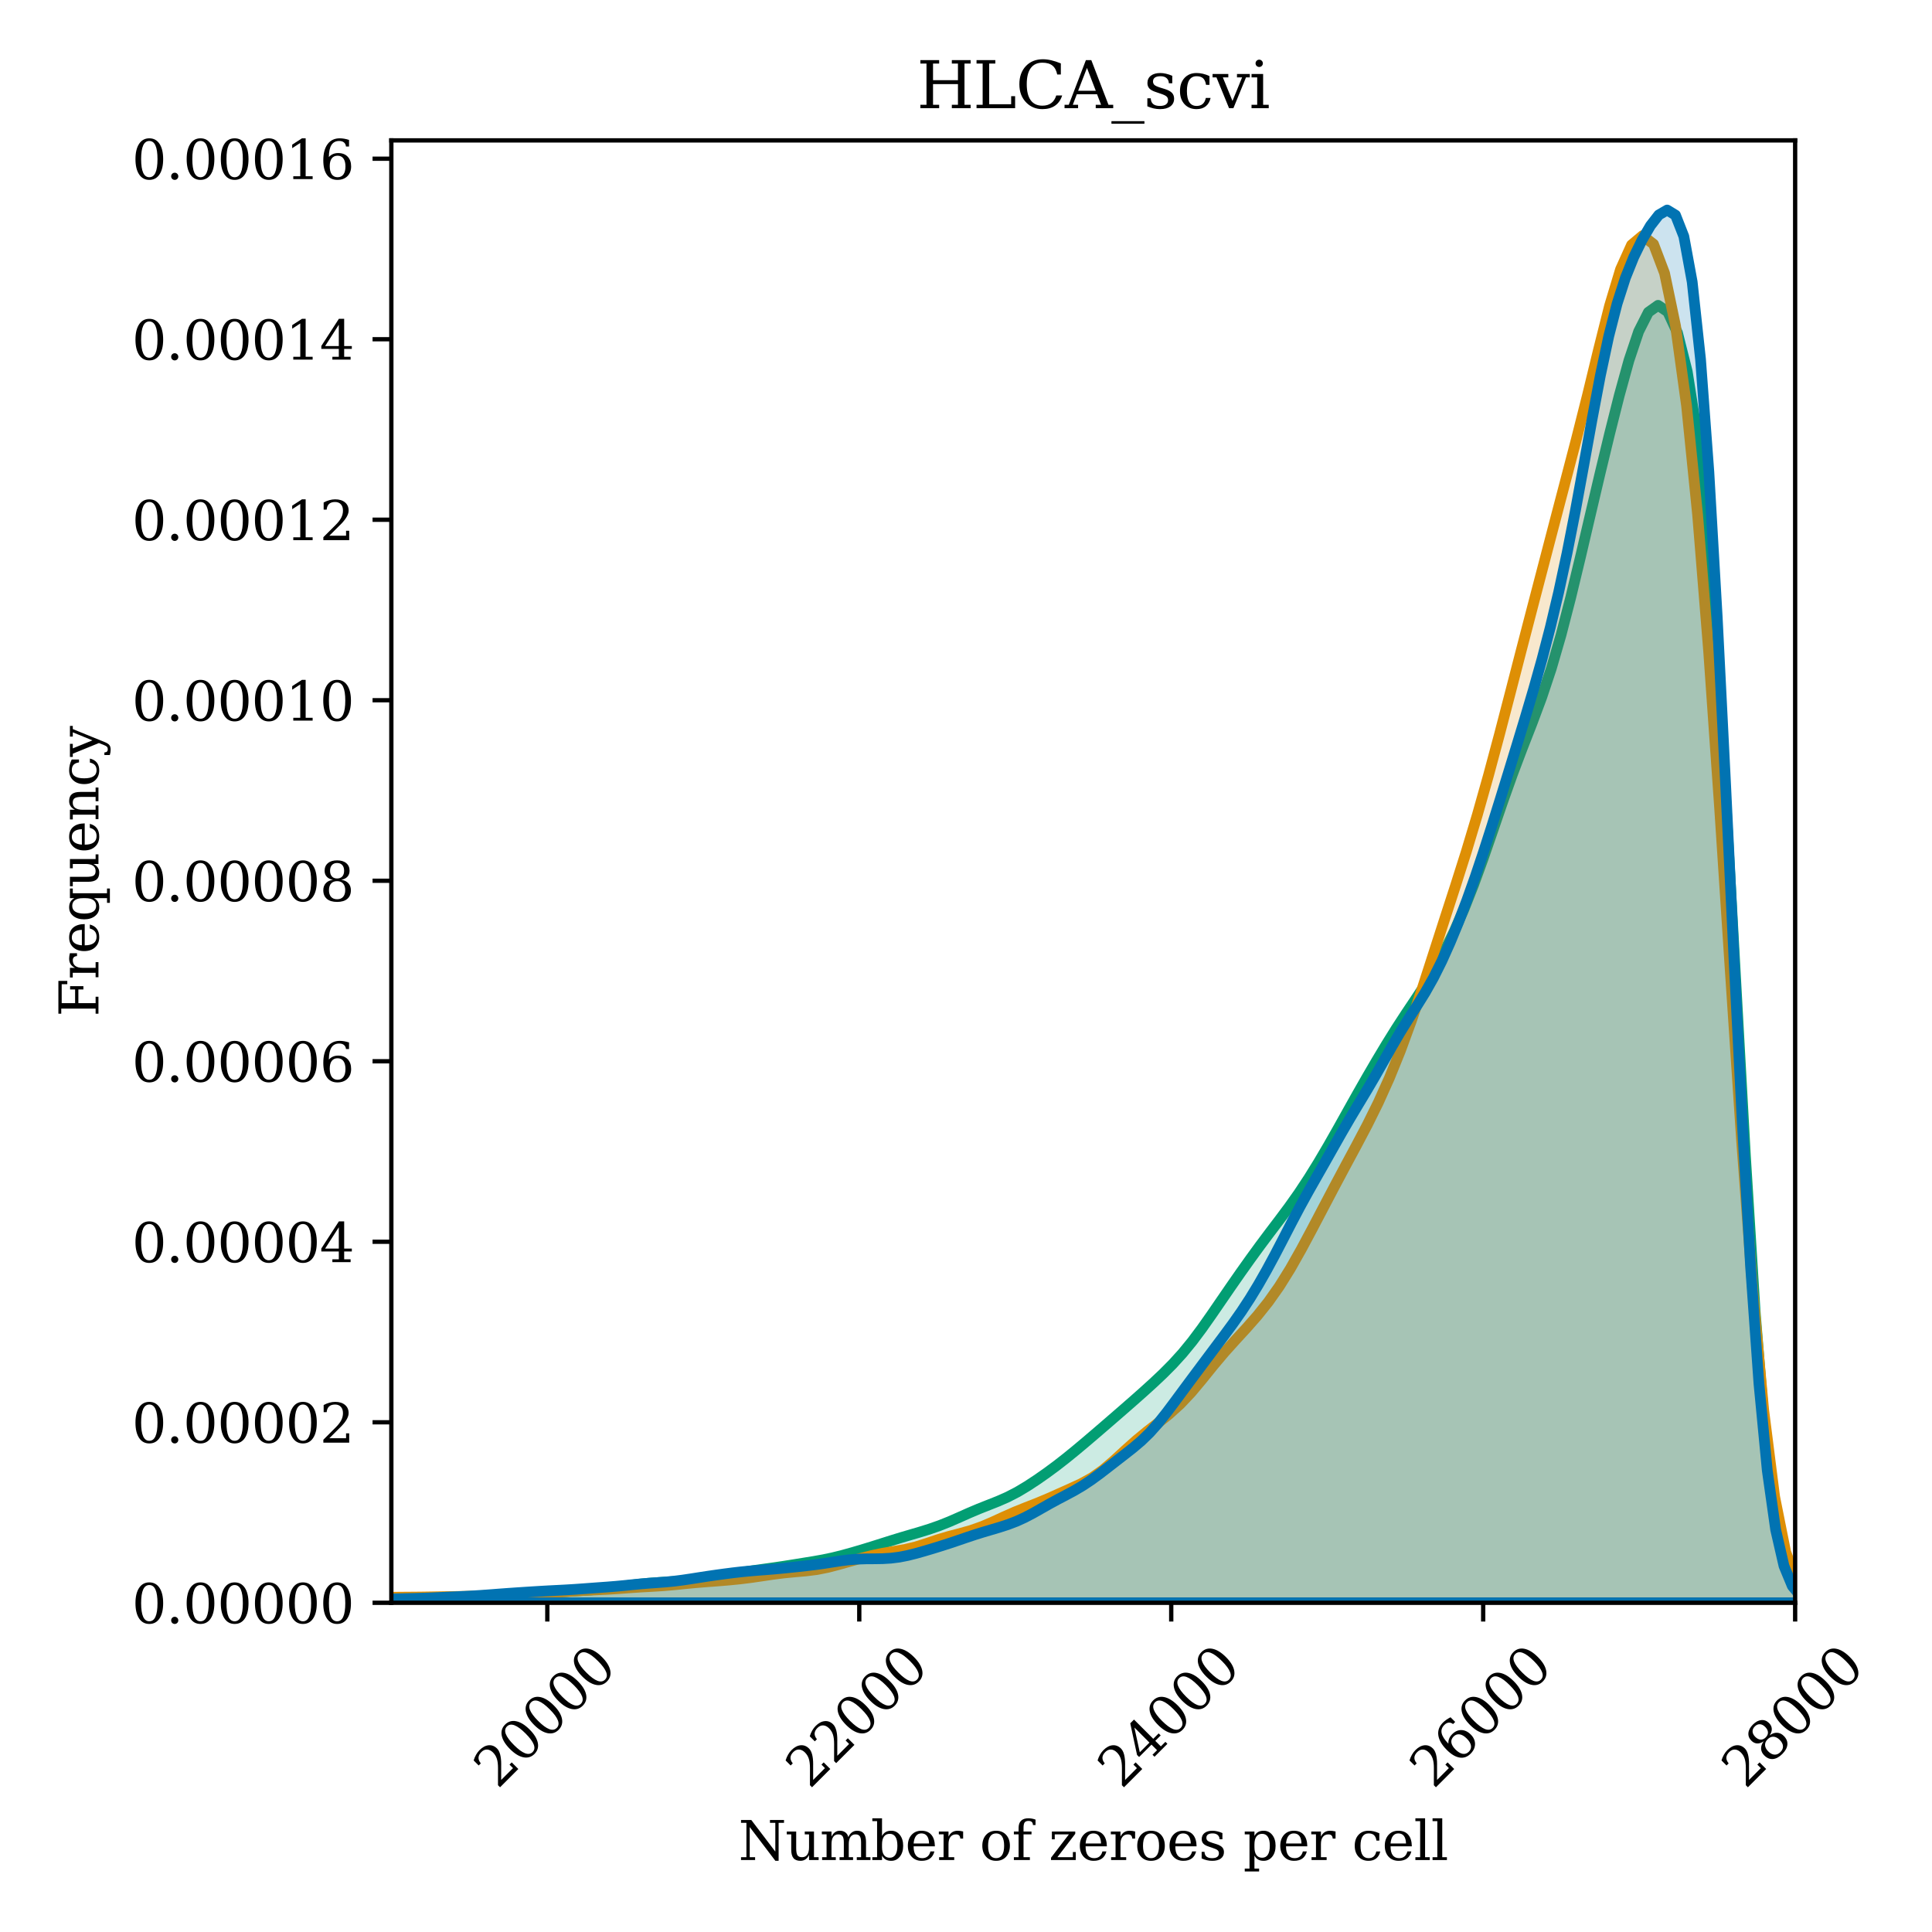<?xml version="1.0" encoding="utf-8" standalone="no"?>
<!DOCTYPE svg PUBLIC "-//W3C//DTD SVG 1.1//EN"
  "http://www.w3.org/Graphics/SVG/1.1/DTD/svg11.dtd">
<svg xmlns:xlink="http://www.w3.org/1999/xlink" width="360pt" height="360pt" viewBox="0 0 360 360" xmlns="http://www.w3.org/2000/svg" version="1.1">
 <defs>
  <style type="text/css">*{stroke-linejoin: round; stroke-linecap: butt}</style>
 </defs>
 <g id="figure_1">
  <g id="patch_1">
   <path d="M 0 360 
L 360 360 
L 360 0 
L 0 0 
z
" style="fill: #ffffff"/>
  </g>
  <g id="axes_1">
   <g id="patch_2">
    <path d="M 72.92 298.655 
L 334.499 298.655 
L 334.499 26.16 
L 72.92 26.16 
z
" style="fill: #ffffff"/>
   </g>
   <g id="PolyCollection_1">
    <defs>
     <path id="m484c53503d" d="M -16.586 -61.345 
L -16.586 -61.345 
L -14.777 -61.345 
L -12.969 -61.345 
L -11.16 -61.345 
L -9.351 -61.345 
L -7.543 -61.345 
L -5.734 -61.345 
L -3.926 -61.345 
L -2.117 -61.345 
L -0.309 -61.345 
L 1.5 -61.345 
L 3.309 -61.345 
L 5.117 -61.345 
L 6.926 -61.345 
L 8.734 -61.345 
L 10.543 -61.345 
L 12.352 -61.345 
L 14.16 -61.345 
L 15.969 -61.345 
L 17.777 -61.345 
L 19.586 -61.345 
L 21.394 -61.345 
L 23.203 -61.345 
L 25.012 -61.345 
L 26.82 -61.345 
L 28.629 -61.345 
L 30.437 -61.345 
L 32.246 -61.345 
L 34.055 -61.345 
L 35.863 -61.345 
L 37.672 -61.345 
L 39.48 -61.345 
L 41.289 -61.345 
L 43.097 -61.345 
L 44.906 -61.345 
L 46.715 -61.345 
L 48.523 -61.345 
L 50.332 -61.345 
L 52.14 -61.345 
L 53.949 -61.345 
L 55.758 -61.345 
L 57.566 -61.345 
L 59.375 -61.345 
L 61.183 -61.345 
L 62.992 -61.345 
L 64.8 -61.345 
L 66.609 -61.345 
L 68.418 -61.345 
L 70.226 -61.345 
L 72.035 -61.345 
L 73.843 -61.345 
L 75.652 -61.345 
L 77.461 -61.345 
L 79.269 -61.345 
L 81.078 -61.345 
L 82.886 -61.345 
L 84.695 -61.345 
L 86.503 -61.345 
L 88.312 -61.345 
L 90.121 -61.345 
L 91.929 -61.345 
L 93.738 -61.345 
L 95.546 -61.345 
L 97.355 -61.345 
L 99.164 -61.345 
L 100.972 -61.345 
L 102.781 -61.345 
L 104.589 -61.345 
L 106.398 -61.345 
L 108.206 -61.345 
L 110.015 -61.345 
L 111.824 -61.345 
L 113.632 -61.345 
L 115.441 -61.345 
L 117.249 -61.345 
L 119.058 -61.345 
L 120.867 -61.345 
L 122.675 -61.345 
L 124.484 -61.345 
L 126.292 -61.345 
L 128.101 -61.345 
L 129.909 -61.345 
L 131.718 -61.345 
L 133.527 -61.345 
L 135.335 -61.345 
L 137.144 -61.345 
L 138.952 -61.345 
L 140.761 -61.345 
L 142.57 -61.345 
L 144.378 -61.345 
L 146.187 -61.345 
L 147.995 -61.345 
L 149.804 -61.345 
L 151.612 -61.345 
L 153.421 -61.345 
L 155.23 -61.345 
L 157.038 -61.345 
L 158.847 -61.345 
L 160.655 -61.345 
L 162.464 -61.345 
L 164.273 -61.345 
L 166.081 -61.345 
L 167.89 -61.345 
L 169.698 -61.345 
L 171.507 -61.345 
L 173.316 -61.345 
L 175.124 -61.345 
L 176.933 -61.345 
L 178.741 -61.345 
L 180.55 -61.345 
L 182.358 -61.345 
L 184.167 -61.345 
L 185.976 -61.345 
L 187.784 -61.345 
L 189.593 -61.345 
L 191.401 -61.345 
L 193.21 -61.345 
L 195.019 -61.345 
L 196.827 -61.345 
L 198.636 -61.345 
L 200.444 -61.345 
L 202.253 -61.345 
L 204.061 -61.345 
L 205.87 -61.345 
L 207.679 -61.345 
L 209.487 -61.345 
L 211.296 -61.345 
L 213.104 -61.345 
L 214.913 -61.345 
L 216.722 -61.345 
L 218.53 -61.345 
L 220.339 -61.345 
L 222.147 -61.345 
L 223.956 -61.345 
L 225.764 -61.345 
L 227.573 -61.345 
L 229.382 -61.345 
L 231.19 -61.345 
L 232.999 -61.345 
L 234.807 -61.345 
L 236.616 -61.345 
L 238.425 -61.345 
L 240.233 -61.345 
L 242.042 -61.345 
L 243.85 -61.345 
L 245.659 -61.345 
L 247.467 -61.345 
L 249.276 -61.345 
L 251.085 -61.345 
L 252.893 -61.345 
L 254.702 -61.345 
L 256.51 -61.345 
L 258.319 -61.345 
L 260.128 -61.345 
L 261.936 -61.345 
L 263.745 -61.345 
L 265.553 -61.345 
L 267.362 -61.345 
L 269.17 -61.345 
L 270.979 -61.345 
L 272.788 -61.345 
L 274.596 -61.345 
L 276.405 -61.345 
L 278.213 -61.345 
L 280.022 -61.345 
L 281.831 -61.345 
L 283.639 -61.345 
L 285.448 -61.345 
L 287.256 -61.345 
L 289.065 -61.345 
L 290.873 -61.345 
L 292.682 -61.345 
L 294.491 -61.345 
L 296.299 -61.345 
L 298.108 -61.345 
L 299.916 -61.345 
L 301.725 -61.345 
L 303.534 -61.345 
L 305.342 -61.345 
L 307.151 -61.345 
L 308.959 -61.345 
L 310.768 -61.345 
L 312.576 -61.345 
L 314.385 -61.345 
L 316.194 -61.345 
L 318.002 -61.345 
L 319.811 -61.345 
L 321.619 -61.345 
L 323.428 -61.345 
L 325.237 -61.345 
L 327.045 -61.345 
L 328.854 -61.345 
L 330.662 -61.345 
L 332.471 -61.345 
L 334.279 -61.345 
L 336.088 -61.345 
L 337.897 -61.345 
L 339.705 -61.345 
L 341.514 -61.345 
L 343.322 -61.345 
L 343.322 -61.35 
L 343.322 -61.35 
L 341.514 -61.369 
L 339.705 -61.447 
L 337.897 -61.715 
L 336.088 -62.515 
L 334.279 -64.573 
L 332.471 -69.168 
L 330.662 -78.102 
L 328.854 -93.24 
L 327.045 -115.618 
L 325.237 -144.527 
L 323.428 -177.276 
L 321.619 -210.001 
L 319.811 -239.091 
L 318.002 -262.358 
L 316.194 -279.337 
L 314.385 -290.802 
L 312.576 -297.976 
L 310.768 -301.893 
L 308.959 -303.107 
L 307.151 -301.82 
L 305.342 -298.243 
L 303.534 -292.851 
L 301.725 -286.296 
L 299.916 -279.123 
L 298.108 -271.622 
L 296.299 -263.928 
L 294.491 -256.196 
L 292.682 -248.679 
L 290.873 -241.681 
L 289.065 -235.445 
L 287.256 -230.016 
L 285.448 -225.177 
L 283.639 -220.539 
L 281.831 -215.747 
L 280.022 -210.66 
L 278.213 -205.383 
L 276.405 -200.147 
L 274.596 -195.17 
L 272.788 -190.588 
L 270.979 -186.455 
L 269.17 -182.766 
L 267.362 -179.481 
L 265.553 -176.52 
L 263.745 -173.764 
L 261.936 -171.061 
L 260.128 -168.282 
L 258.319 -165.375 
L 256.51 -162.357 
L 254.702 -159.257 
L 252.893 -156.083 
L 251.085 -152.853 
L 249.276 -149.614 
L 247.467 -146.433 
L 245.659 -143.362 
L 243.85 -140.442 
L 242.042 -137.704 
L 240.233 -135.148 
L 238.425 -132.723 
L 236.616 -130.34 
L 234.807 -127.923 
L 232.999 -125.44 
L 231.19 -122.896 
L 229.382 -120.301 
L 227.573 -117.669 
L 225.764 -115.034 
L 223.956 -112.465 
L 222.147 -110.047 
L 220.339 -107.839 
L 218.53 -105.847 
L 216.722 -104.028 
L 214.913 -102.322 
L 213.104 -100.681 
L 211.296 -99.076 
L 209.487 -97.493 
L 207.679 -95.922 
L 205.87 -94.358 
L 204.061 -92.803 
L 202.253 -91.261 
L 200.444 -89.746 
L 198.636 -88.274 
L 196.827 -86.866 
L 195.019 -85.531 
L 193.21 -84.267 
L 191.401 -83.08 
L 189.593 -82 
L 187.784 -81.064 
L 185.976 -80.267 
L 184.167 -79.552 
L 182.358 -78.835 
L 180.55 -78.069 
L 178.741 -77.263 
L 176.933 -76.473 
L 175.124 -75.751 
L 173.316 -75.116 
L 171.507 -74.551 
L 169.698 -74.02 
L 167.89 -73.488 
L 166.081 -72.932 
L 164.273 -72.359 
L 162.464 -71.786 
L 160.655 -71.232 
L 158.847 -70.701 
L 157.038 -70.201 
L 155.23 -69.75 
L 153.421 -69.366 
L 151.612 -69.043 
L 149.804 -68.75 
L 147.995 -68.459 
L 146.187 -68.171 
L 144.378 -67.901 
L 142.57 -67.649 
L 140.761 -67.394 
L 138.952 -67.117 
L 137.144 -66.814 
L 135.335 -66.501 
L 133.527 -66.198 
L 131.718 -65.924 
L 129.909 -65.692 
L 128.101 -65.503 
L 126.292 -65.353 
L 124.484 -65.23 
L 122.675 -65.117 
L 120.867 -64.986 
L 119.058 -64.809 
L 117.249 -64.58 
L 115.441 -64.324 
L 113.632 -64.082 
L 111.824 -63.885 
L 110.015 -63.737 
L 108.206 -63.619 
L 106.398 -63.509 
L 104.589 -63.388 
L 102.781 -63.248 
L 100.972 -63.094 
L 99.164 -62.942 
L 97.355 -62.807 
L 95.546 -62.693 
L 93.738 -62.592 
L 91.929 -62.496 
L 90.121 -62.41 
L 88.312 -62.348 
L 86.503 -62.313 
L 84.695 -62.296 
L 82.886 -62.281 
L 81.078 -62.255 
L 79.269 -62.213 
L 77.461 -62.157 
L 75.652 -62.087 
L 73.843 -62.009 
L 72.035 -61.932 
L 70.226 -61.864 
L 68.418 -61.811 
L 66.609 -61.773 
L 64.8 -61.742 
L 62.992 -61.707 
L 61.183 -61.665 
L 59.375 -61.616 
L 57.566 -61.569 
L 55.758 -61.528 
L 53.949 -61.497 
L 52.14 -61.474 
L 50.332 -61.457 
L 48.523 -61.443 
L 46.715 -61.436 
L 44.906 -61.433 
L 43.097 -61.432 
L 41.289 -61.43 
L 39.48 -61.423 
L 37.672 -61.413 
L 35.863 -61.402 
L 34.055 -61.394 
L 32.246 -61.387 
L 30.437 -61.38 
L 28.629 -61.372 
L 26.82 -61.363 
L 25.012 -61.356 
L 23.203 -61.352 
L 21.394 -61.35 
L 19.586 -61.352 
L 17.777 -61.356 
L 15.969 -61.36 
L 14.16 -61.364 
L 12.352 -61.367 
L 10.543 -61.367 
L 8.734 -61.365 
L 6.926 -61.361 
L 5.117 -61.357 
L 3.309 -61.353 
L 1.5 -61.353 
L -0.309 -61.354 
L -2.117 -61.357 
L -3.926 -61.359 
L -5.734 -61.358 
L -7.543 -61.356 
L -9.351 -61.352 
L -11.16 -61.349 
L -12.969 -61.347 
L -14.777 -61.346 
L -16.586 -61.345 
z
" style="stroke: #029e73; stroke-width: 2"/>
    </defs>
    <g clip-path="url(#pc9e54d9338)">
     <use xlink:href="#m484c53503d" x="0" y="360" style="fill: #029e73; fill-opacity: 0.2; stroke: #029e73; stroke-width: 2"/>
    </g>
   </g>
   <g id="PolyCollection_2">
    <path d="M -63.146 298.655 
L -63.146 298.655 
L -61.095 298.655 
L -59.043 298.655 
L -56.992 298.655 
L -54.941 298.655 
L -52.89 298.655 
L -50.839 298.655 
L -48.788 298.655 
L -46.736 298.655 
L -44.685 298.655 
L -42.634 298.655 
L -40.583 298.655 
L -38.532 298.655 
L -36.481 298.655 
L -34.429 298.655 
L -32.378 298.655 
L -30.327 298.655 
L -28.276 298.655 
L -26.225 298.655 
L -24.174 298.655 
L -22.122 298.655 
L -20.071 298.655 
L -18.02 298.655 
L -15.969 298.655 
L -13.918 298.655 
L -11.867 298.655 
L -9.815 298.655 
L -7.764 298.655 
L -5.713 298.655 
L -3.662 298.655 
L -1.611 298.655 
L 0.44 298.655 
L 2.492 298.655 
L 4.543 298.655 
L 6.594 298.655 
L 8.645 298.655 
L 10.696 298.655 
L 12.747 298.655 
L 14.798 298.655 
L 16.85 298.655 
L 18.901 298.655 
L 20.952 298.655 
L 23.003 298.655 
L 25.054 298.655 
L 27.105 298.655 
L 29.157 298.655 
L 31.208 298.655 
L 33.259 298.655 
L 35.31 298.655 
L 37.361 298.655 
L 39.412 298.655 
L 41.464 298.655 
L 43.515 298.655 
L 45.566 298.655 
L 47.617 298.655 
L 49.668 298.655 
L 51.719 298.655 
L 53.771 298.655 
L 55.822 298.655 
L 57.873 298.655 
L 59.924 298.655 
L 61.975 298.655 
L 64.026 298.655 
L 66.078 298.655 
L 68.129 298.655 
L 70.18 298.655 
L 72.231 298.655 
L 74.282 298.655 
L 76.333 298.655 
L 78.385 298.655 
L 80.436 298.655 
L 82.487 298.655 
L 84.538 298.655 
L 86.589 298.655 
L 88.64 298.655 
L 90.692 298.655 
L 92.743 298.655 
L 94.794 298.655 
L 96.845 298.655 
L 98.896 298.655 
L 100.947 298.655 
L 102.999 298.655 
L 105.05 298.655 
L 107.101 298.655 
L 109.152 298.655 
L 111.203 298.655 
L 113.254 298.655 
L 115.306 298.655 
L 117.357 298.655 
L 119.408 298.655 
L 121.459 298.655 
L 123.51 298.655 
L 125.561 298.655 
L 127.613 298.655 
L 129.664 298.655 
L 131.715 298.655 
L 133.766 298.655 
L 135.817 298.655 
L 137.868 298.655 
L 139.92 298.655 
L 141.971 298.655 
L 144.022 298.655 
L 146.073 298.655 
L 148.124 298.655 
L 150.175 298.655 
L 152.227 298.655 
L 154.278 298.655 
L 156.329 298.655 
L 158.38 298.655 
L 160.431 298.655 
L 162.482 298.655 
L 164.534 298.655 
L 166.585 298.655 
L 168.636 298.655 
L 170.687 298.655 
L 172.738 298.655 
L 174.789 298.655 
L 176.841 298.655 
L 178.892 298.655 
L 180.943 298.655 
L 182.994 298.655 
L 185.045 298.655 
L 187.096 298.655 
L 189.148 298.655 
L 191.199 298.655 
L 193.25 298.655 
L 195.301 298.655 
L 197.352 298.655 
L 199.403 298.655 
L 201.455 298.655 
L 203.506 298.655 
L 205.557 298.655 
L 207.608 298.655 
L 209.659 298.655 
L 211.71 298.655 
L 213.761 298.655 
L 215.813 298.655 
L 217.864 298.655 
L 219.915 298.655 
L 221.966 298.655 
L 224.017 298.655 
L 226.068 298.655 
L 228.12 298.655 
L 230.171 298.655 
L 232.222 298.655 
L 234.273 298.655 
L 236.324 298.655 
L 238.375 298.655 
L 240.427 298.655 
L 242.478 298.655 
L 244.529 298.655 
L 246.58 298.655 
L 248.631 298.655 
L 250.682 298.655 
L 252.734 298.655 
L 254.785 298.655 
L 256.836 298.655 
L 258.887 298.655 
L 260.938 298.655 
L 262.989 298.655 
L 265.041 298.655 
L 267.092 298.655 
L 269.143 298.655 
L 271.194 298.655 
L 273.245 298.655 
L 275.296 298.655 
L 277.348 298.655 
L 279.399 298.655 
L 281.45 298.655 
L 283.501 298.655 
L 285.552 298.655 
L 287.603 298.655 
L 289.655 298.655 
L 291.706 298.655 
L 293.757 298.655 
L 295.808 298.655 
L 297.859 298.655 
L 299.91 298.655 
L 301.962 298.655 
L 304.013 298.655 
L 306.064 298.655 
L 308.115 298.655 
L 310.166 298.655 
L 312.217 298.655 
L 314.269 298.655 
L 316.32 298.655 
L 318.371 298.655 
L 320.422 298.655 
L 322.473 298.655 
L 324.524 298.655 
L 326.576 298.655 
L 328.627 298.655 
L 330.678 298.655 
L 332.729 298.655 
L 334.78 298.655 
L 336.831 298.655 
L 338.883 298.655 
L 340.934 298.655 
L 342.985 298.655 
L 345.036 298.655 
L 345.036 298.652 
L 345.036 298.652 
L 342.985 298.635 
L 340.934 298.556 
L 338.883 298.25 
L 336.831 297.275 
L 334.78 294.72 
L 332.729 289.149 
L 330.678 278.89 
L 328.627 262.67 
L 326.576 240.225 
L 324.524 212.568 
L 322.473 181.786 
L 320.422 150.496 
L 318.371 121.214 
L 316.32 95.878 
L 314.269 75.623 
L 312.217 60.745 
L 310.166 50.903 
L 308.115 45.493 
L 306.064 43.918 
L 304.013 45.641 
L 301.962 50.192 
L 299.91 57.009 
L 297.859 65.181 
L 295.808 73.635 
L 293.757 81.761 
L 291.706 89.613 
L 289.655 97.438 
L 287.603 105.296 
L 285.552 113.151 
L 283.501 121.04 
L 281.45 128.986 
L 279.399 136.872 
L 277.348 144.516 
L 275.296 151.787 
L 273.245 158.623 
L 271.194 165.089 
L 269.143 171.409 
L 267.092 177.779 
L 265.041 184.133 
L 262.989 190.211 
L 260.938 195.807 
L 258.887 200.868 
L 256.836 205.429 
L 254.785 209.576 
L 252.734 213.466 
L 250.682 217.284 
L 248.631 221.137 
L 246.58 225.037 
L 244.529 228.944 
L 242.478 232.78 
L 240.427 236.41 
L 238.375 239.702 
L 236.324 242.606 
L 234.273 245.173 
L 232.222 247.505 
L 230.171 249.735 
L 228.12 252.015 
L 226.068 254.452 
L 224.017 256.996 
L 221.966 259.45 
L 219.915 261.624 
L 217.864 263.481 
L 215.813 265.124 
L 213.761 266.721 
L 211.71 268.412 
L 209.659 270.244 
L 207.608 272.131 
L 205.557 273.886 
L 203.506 275.339 
L 201.455 276.467 
L 199.403 277.409 
L 197.352 278.323 
L 195.301 279.237 
L 193.25 280.093 
L 191.199 280.892 
L 189.148 281.717 
L 187.096 282.621 
L 185.045 283.562 
L 182.994 284.439 
L 180.943 285.165 
L 178.892 285.741 
L 176.841 286.274 
L 174.789 286.884 
L 172.738 287.576 
L 170.687 288.225 
L 168.636 288.717 
L 166.585 289.072 
L 164.534 289.415 
L 162.482 289.845 
L 160.431 290.364 
L 158.38 290.934 
L 156.329 291.516 
L 154.278 292.052 
L 152.227 292.461 
L 150.175 292.72 
L 148.124 292.898 
L 146.073 293.095 
L 144.022 293.357 
L 141.971 293.662 
L 139.92 293.959 
L 137.868 294.212 
L 135.817 294.417 
L 133.766 294.586 
L 131.715 294.739 
L 129.664 294.905 
L 127.613 295.1 
L 125.561 295.308 
L 123.51 295.483 
L 121.459 295.611 
L 119.408 295.723 
L 117.357 295.859 
L 115.306 296.013 
L 113.254 296.143 
L 111.203 296.239 
L 109.152 296.334 
L 107.101 296.46 
L 105.05 296.609 
L 102.999 296.74 
L 100.947 296.831 
L 98.896 296.897 
L 96.845 296.973 
L 94.794 297.072 
L 92.743 297.186 
L 90.692 297.298 
L 88.64 297.391 
L 86.589 297.453 
L 84.538 297.489 
L 82.487 297.518 
L 80.436 297.551 
L 78.385 297.582 
L 76.333 297.599 
L 74.282 297.613 
L 72.231 297.647 
L 70.18 297.71 
L 68.129 297.793 
L 66.078 297.877 
L 64.026 297.95 
L 61.975 298.009 
L 59.924 298.058 
L 57.873 298.098 
L 55.822 298.13 
L 53.771 298.157 
L 51.719 298.181 
L 49.668 298.208 
L 47.617 298.238 
L 45.566 298.267 
L 43.515 298.29 
L 41.464 298.301 
L 39.412 298.303 
L 37.361 298.3 
L 35.31 298.3 
L 33.259 298.311 
L 31.208 298.336 
L 29.157 298.364 
L 27.105 298.382 
L 25.054 298.386 
L 23.003 298.383 
L 20.952 298.39 
L 18.901 298.414 
L 16.85 298.447 
L 14.798 298.472 
L 12.747 298.477 
L 10.696 298.47 
L 8.645 298.468 
L 6.594 298.485 
L 4.543 298.519 
L 2.492 298.555 
L 0.44 298.58 
L -1.611 298.586 
L -3.662 298.578 
L -5.713 298.569 
L -7.764 298.569 
L -9.815 298.579 
L -11.867 298.592 
L -13.918 298.6 
L -15.969 298.601 
L -18.02 298.601 
L -20.071 298.606 
L -22.122 298.618 
L -24.174 298.631 
L -26.225 298.64 
L -28.276 298.642 
L -30.327 298.638 
L -32.378 298.633 
L -34.429 298.63 
L -36.481 298.632 
L -38.532 298.637 
L -40.583 298.644 
L -42.634 298.649 
L -44.685 298.65 
L -46.736 298.647 
L -48.788 298.643 
L -50.839 298.641 
L -52.89 298.642 
L -54.941 298.645 
L -56.992 298.65 
L -59.043 298.653 
L -61.095 298.654 
L -63.146 298.655 
z
" clip-path="url(#pc9e54d9338)" style="fill: #de8f05; fill-opacity: 0.2; stroke: #de8f05; stroke-width: 2"/>
   </g>
   <g id="PolyCollection_3">
    <defs>
     <path id="mdb11f4c4d8" d="M 30.75 -61.345 
L 30.75 -61.345 
L 32.305 -61.345 
L 33.86 -61.345 
L 35.415 -61.345 
L 36.97 -61.345 
L 38.525 -61.345 
L 40.08 -61.345 
L 41.635 -61.345 
L 43.19 -61.345 
L 44.745 -61.345 
L 46.3 -61.345 
L 47.855 -61.345 
L 49.41 -61.345 
L 50.965 -61.345 
L 52.52 -61.345 
L 54.075 -61.345 
L 55.63 -61.345 
L 57.185 -61.345 
L 58.74 -61.345 
L 60.295 -61.345 
L 61.85 -61.345 
L 63.405 -61.345 
L 64.96 -61.345 
L 66.515 -61.345 
L 68.07 -61.345 
L 69.624 -61.345 
L 71.179 -61.345 
L 72.734 -61.345 
L 74.289 -61.345 
L 75.844 -61.345 
L 77.399 -61.345 
L 78.954 -61.345 
L 80.509 -61.345 
L 82.064 -61.345 
L 83.619 -61.345 
L 85.174 -61.345 
L 86.729 -61.345 
L 88.284 -61.345 
L 89.839 -61.345 
L 91.394 -61.345 
L 92.949 -61.345 
L 94.504 -61.345 
L 96.059 -61.345 
L 97.614 -61.345 
L 99.169 -61.345 
L 100.724 -61.345 
L 102.279 -61.345 
L 103.834 -61.345 
L 105.389 -61.345 
L 106.944 -61.345 
L 108.499 -61.345 
L 110.054 -61.345 
L 111.609 -61.345 
L 113.164 -61.345 
L 114.719 -61.345 
L 116.274 -61.345 
L 117.829 -61.345 
L 119.384 -61.345 
L 120.939 -61.345 
L 122.494 -61.345 
L 124.049 -61.345 
L 125.604 -61.345 
L 127.159 -61.345 
L 128.714 -61.345 
L 130.269 -61.345 
L 131.824 -61.345 
L 133.379 -61.345 
L 134.934 -61.345 
L 136.489 -61.345 
L 138.044 -61.345 
L 139.599 -61.345 
L 141.154 -61.345 
L 142.709 -61.345 
L 144.264 -61.345 
L 145.819 -61.345 
L 147.374 -61.345 
L 148.929 -61.345 
L 150.484 -61.345 
L 152.039 -61.345 
L 153.594 -61.345 
L 155.149 -61.345 
L 156.704 -61.345 
L 158.259 -61.345 
L 159.814 -61.345 
L 161.369 -61.345 
L 162.924 -61.345 
L 164.479 -61.345 
L 166.034 -61.345 
L 167.589 -61.345 
L 169.144 -61.345 
L 170.699 -61.345 
L 172.254 -61.345 
L 173.809 -61.345 
L 175.364 -61.345 
L 176.919 -61.345 
L 178.474 -61.345 
L 180.029 -61.345 
L 181.584 -61.345 
L 183.139 -61.345 
L 184.694 -61.345 
L 186.249 -61.345 
L 187.804 -61.345 
L 189.359 -61.345 
L 190.914 -61.345 
L 192.469 -61.345 
L 194.024 -61.345 
L 195.579 -61.345 
L 197.134 -61.345 
L 198.689 -61.345 
L 200.244 -61.345 
L 201.799 -61.345 
L 203.354 -61.345 
L 204.909 -61.345 
L 206.464 -61.345 
L 208.019 -61.345 
L 209.574 -61.345 
L 211.129 -61.345 
L 212.684 -61.345 
L 214.239 -61.345 
L 215.794 -61.345 
L 217.349 -61.345 
L 218.904 -61.345 
L 220.459 -61.345 
L 222.014 -61.345 
L 223.569 -61.345 
L 225.124 -61.345 
L 226.679 -61.345 
L 228.234 -61.345 
L 229.789 -61.345 
L 231.344 -61.345 
L 232.899 -61.345 
L 234.454 -61.345 
L 236.009 -61.345 
L 237.564 -61.345 
L 239.119 -61.345 
L 240.674 -61.345 
L 242.229 -61.345 
L 243.784 -61.345 
L 245.339 -61.345 
L 246.894 -61.345 
L 248.449 -61.345 
L 250.004 -61.345 
L 251.559 -61.345 
L 253.114 -61.345 
L 254.669 -61.345 
L 256.224 -61.345 
L 257.779 -61.345 
L 259.334 -61.345 
L 260.889 -61.345 
L 262.444 -61.345 
L 263.999 -61.345 
L 265.554 -61.345 
L 267.109 -61.345 
L 268.664 -61.345 
L 270.219 -61.345 
L 271.774 -61.345 
L 273.329 -61.345 
L 274.884 -61.345 
L 276.439 -61.345 
L 277.994 -61.345 
L 279.549 -61.345 
L 281.104 -61.345 
L 282.659 -61.345 
L 284.214 -61.345 
L 285.769 -61.345 
L 287.324 -61.345 
L 288.879 -61.345 
L 290.434 -61.345 
L 291.989 -61.345 
L 293.544 -61.345 
L 295.099 -61.345 
L 296.654 -61.345 
L 298.209 -61.345 
L 299.764 -61.345 
L 301.319 -61.345 
L 302.874 -61.345 
L 304.429 -61.345 
L 305.984 -61.345 
L 307.539 -61.345 
L 309.094 -61.345 
L 310.649 -61.345 
L 312.204 -61.345 
L 313.759 -61.345 
L 315.314 -61.345 
L 316.869 -61.345 
L 318.424 -61.345 
L 319.979 -61.345 
L 321.534 -61.345 
L 323.089 -61.345 
L 324.644 -61.345 
L 326.199 -61.345 
L 327.754 -61.345 
L 329.309 -61.345 
L 330.864 -61.345 
L 332.419 -61.345 
L 333.974 -61.345 
L 335.529 -61.345 
L 337.084 -61.345 
L 338.639 -61.345 
L 340.194 -61.345 
L 340.194 -61.385 
L 340.194 -61.385 
L 338.639 -61.489 
L 337.084 -61.8 
L 335.529 -62.61 
L 333.974 -64.461 
L 332.419 -68.21 
L 330.864 -74.981 
L 329.309 -85.979 
L 327.754 -102.178 
L 326.199 -123.975 
L 324.644 -150.933 
L 323.089 -181.679 
L 321.534 -213.975 
L 319.979 -245.019 
L 318.424 -272.042 
L 316.869 -293.07 
L 315.314 -307.477 
L 313.759 -315.951 
L 312.204 -319.916 
L 310.649 -320.864 
L 309.094 -319.954 
L 307.539 -317.954 
L 305.984 -315.294 
L 304.429 -312.104 
L 302.874 -308.241 
L 301.319 -303.403 
L 299.764 -297.34 
L 298.209 -290.05 
L 296.654 -281.843 
L 295.099 -273.249 
L 293.544 -264.805 
L 291.989 -256.888 
L 290.434 -249.658 
L 288.879 -243.107 
L 287.324 -237.136 
L 285.769 -231.599 
L 284.214 -226.333 
L 282.659 -221.202 
L 281.104 -216.126 
L 279.549 -211.088 
L 277.994 -206.117 
L 276.439 -201.273 
L 274.884 -196.632 
L 273.329 -192.257 
L 271.774 -188.174 
L 270.219 -184.391 
L 268.664 -180.925 
L 267.109 -177.812 
L 265.554 -175.054 
L 263.999 -172.556 
L 262.444 -170.136 
L 260.889 -167.624 
L 259.334 -164.957 
L 257.779 -162.197 
L 256.224 -159.458 
L 254.669 -156.806 
L 253.114 -154.22 
L 251.559 -151.619 
L 250.004 -148.941 
L 248.449 -146.195 
L 246.894 -143.439 
L 245.339 -140.707 
L 243.784 -137.964 
L 242.229 -135.136 
L 240.674 -132.192 
L 239.119 -129.178 
L 237.564 -126.19 
L 236.009 -123.311 
L 234.454 -120.583 
L 232.899 -118.031 
L 231.344 -115.658 
L 229.789 -113.442 
L 228.234 -111.327 
L 226.679 -109.251 
L 225.124 -107.177 
L 223.569 -105.097 
L 222.014 -103.014 
L 220.459 -100.919 
L 218.904 -98.814 
L 217.349 -96.742 
L 215.794 -94.79 
L 214.239 -93.044 
L 212.684 -91.535 
L 211.129 -90.215 
L 209.574 -88.992 
L 208.019 -87.789 
L 206.464 -86.578 
L 204.909 -85.38 
L 203.354 -84.243 
L 201.799 -83.207 
L 200.244 -82.285 
L 198.689 -81.447 
L 197.134 -80.632 
L 195.579 -79.788 
L 194.024 -78.906 
L 192.469 -78.027 
L 190.914 -77.214 
L 189.359 -76.508 
L 187.804 -75.917 
L 186.249 -75.413 
L 184.694 -74.953 
L 183.139 -74.494 
L 181.584 -74.007 
L 180.029 -73.489 
L 178.474 -72.956 
L 176.919 -72.434 
L 175.364 -71.934 
L 173.809 -71.455 
L 172.254 -70.992 
L 170.699 -70.552 
L 169.144 -70.161 
L 167.589 -69.856 
L 166.034 -69.659 
L 164.479 -69.565 
L 162.924 -69.54 
L 161.369 -69.531 
L 159.814 -69.481 
L 158.259 -69.358 
L 156.704 -69.162 
L 155.149 -68.923 
L 153.594 -68.681 
L 152.039 -68.463 
L 150.484 -68.272 
L 148.929 -68.1 
L 147.374 -67.935 
L 145.819 -67.778 
L 144.264 -67.634 
L 142.709 -67.507 
L 141.154 -67.387 
L 139.599 -67.256 
L 138.044 -67.102 
L 136.489 -66.921 
L 134.934 -66.721 
L 133.379 -66.508 
L 131.824 -66.282 
L 130.269 -66.043 
L 128.714 -65.799 
L 127.159 -65.568 
L 125.604 -65.371 
L 124.049 -65.22 
L 122.494 -65.103 
L 120.939 -64.993 
L 119.384 -64.865 
L 117.829 -64.715 
L 116.274 -64.557 
L 114.719 -64.412 
L 113.164 -64.287 
L 111.609 -64.174 
L 110.054 -64.06 
L 108.499 -63.945 
L 106.944 -63.836 
L 105.389 -63.742 
L 103.834 -63.661 
L 102.279 -63.582 
L 100.724 -63.495 
L 99.169 -63.4 
L 97.614 -63.3 
L 96.059 -63.197 
L 94.504 -63.089 
L 92.949 -62.973 
L 91.394 -62.854 
L 89.839 -62.74 
L 88.284 -62.64 
L 86.729 -62.557 
L 85.174 -62.484 
L 83.619 -62.413 
L 82.064 -62.34 
L 80.509 -62.269 
L 78.954 -62.209 
L 77.399 -62.164 
L 75.844 -62.13 
L 74.289 -62.096 
L 72.734 -62.051 
L 71.179 -61.988 
L 69.624 -61.91 
L 68.07 -61.825 
L 66.515 -61.742 
L 64.96 -61.669 
L 63.405 -61.61 
L 61.85 -61.565 
L 60.295 -61.534 
L 58.74 -61.51 
L 57.185 -61.49 
L 55.63 -61.469 
L 54.075 -61.447 
L 52.52 -61.425 
L 50.965 -61.407 
L 49.41 -61.393 
L 47.855 -61.382 
L 46.3 -61.375 
L 44.745 -61.37 
L 43.19 -61.366 
L 41.635 -61.362 
L 40.08 -61.359 
L 38.525 -61.354 
L 36.97 -61.351 
L 35.415 -61.348 
L 33.86 -61.346 
L 32.305 -61.346 
L 30.75 -61.345 
z
" style="stroke: #0173b2; stroke-width: 2"/>
    </defs>
    <g clip-path="url(#pc9e54d9338)">
     <use xlink:href="#mdb11f4c4d8" x="0" y="360" style="fill: #0173b2; fill-opacity: 0.2; stroke: #0173b2; stroke-width: 2"/>
    </g>
   </g>
   <g id="matplotlib.axis_1">
    <g id="xtick_1">
     <g id="line2d_1">
      <defs>
       <path id="m283132fa25" d="M 0 0 
L 0 3.5 
" style="stroke: #000000; stroke-width: 0.8"/>
      </defs>
      <g>
       <use xlink:href="#m283132fa25" x="101.984" y="298.655" style="stroke: #000000; stroke-width: 0.8"/>
      </g>
     </g>
     <g id="text_1">
      <!-- 20000 -->
      <g transform="translate(92.688 333.523) rotate(-45) scale(0.1 -0.1)">
       <defs>
        <path id="DejaVuSerif-32" d="M 819 3553 
L 469 3553 
L 469 4384 
Q 803 4563 1142 4656 
Q 1481 4750 1806 4750 
Q 2534 4750 2956 4397 
Q 3378 4044 3378 3438 
Q 3378 2753 2422 1800 
Q 2347 1728 2309 1691 
L 1131 513 
L 3078 513 
L 3078 1088 
L 3444 1088 
L 3444 0 
L 434 0 
L 434 341 
L 1850 1753 
Q 2319 2222 2519 2614 
Q 2719 3006 2719 3438 
Q 2719 3909 2473 4175 
Q 2228 4441 1797 4441 
Q 1350 4441 1106 4219 
Q 863 3997 819 3553 
z
" transform="scale(0.016)"/>
        <path id="DejaVuSerif-30" d="M 2034 219 
Q 2513 219 2750 744 
Q 2988 1269 2988 2328 
Q 2988 3391 2750 3916 
Q 2513 4441 2034 4441 
Q 1556 4441 1318 3916 
Q 1081 3391 1081 2328 
Q 1081 1269 1318 744 
Q 1556 219 2034 219 
z
M 2034 -91 
Q 1275 -91 848 546 
Q 422 1184 422 2328 
Q 422 3475 848 4112 
Q 1275 4750 2034 4750 
Q 2797 4750 3222 4112 
Q 3647 3475 3647 2328 
Q 3647 1184 3222 546 
Q 2797 -91 2034 -91 
z
" transform="scale(0.016)"/>
       </defs>
       <use xlink:href="#DejaVuSerif-32"/>
       <use xlink:href="#DejaVuSerif-30" x="63.623"/>
       <use xlink:href="#DejaVuSerif-30" x="127.246"/>
       <use xlink:href="#DejaVuSerif-30" x="190.869"/>
       <use xlink:href="#DejaVuSerif-30" x="254.492"/>
      </g>
     </g>
    </g>
    <g id="xtick_2">
     <g id="line2d_2">
      <g>
       <use xlink:href="#m283132fa25" x="160.113" y="298.655" style="stroke: #000000; stroke-width: 0.8"/>
      </g>
     </g>
     <g id="text_2">
      <!-- 22000 -->
      <g transform="translate(150.817 333.523) rotate(-45) scale(0.1 -0.1)">
       <use xlink:href="#DejaVuSerif-32"/>
       <use xlink:href="#DejaVuSerif-32" x="63.623"/>
       <use xlink:href="#DejaVuSerif-30" x="127.246"/>
       <use xlink:href="#DejaVuSerif-30" x="190.869"/>
       <use xlink:href="#DejaVuSerif-30" x="254.492"/>
      </g>
     </g>
    </g>
    <g id="xtick_3">
     <g id="line2d_3">
      <g>
       <use xlink:href="#m283132fa25" x="218.242" y="298.655" style="stroke: #000000; stroke-width: 0.8"/>
      </g>
     </g>
     <g id="text_3">
      <!-- 24000 -->
      <g transform="translate(208.946 333.523) rotate(-45) scale(0.1 -0.1)">
       <defs>
        <path id="DejaVuSerif-34" d="M 2234 1581 
L 2234 4063 
L 641 1581 
L 2234 1581 
z
M 3609 0 
L 1484 0 
L 1484 331 
L 2234 331 
L 2234 1247 
L 197 1247 
L 197 1588 
L 2241 4750 
L 2859 4750 
L 2859 1581 
L 3750 1581 
L 3750 1247 
L 2859 1247 
L 2859 331 
L 3609 331 
L 3609 0 
z
" transform="scale(0.016)"/>
       </defs>
       <use xlink:href="#DejaVuSerif-32"/>
       <use xlink:href="#DejaVuSerif-34" x="63.623"/>
       <use xlink:href="#DejaVuSerif-30" x="127.246"/>
       <use xlink:href="#DejaVuSerif-30" x="190.869"/>
       <use xlink:href="#DejaVuSerif-30" x="254.492"/>
      </g>
     </g>
    </g>
    <g id="xtick_4">
     <g id="line2d_4">
      <g>
       <use xlink:href="#m283132fa25" x="276.371" y="298.655" style="stroke: #000000; stroke-width: 0.8"/>
      </g>
     </g>
     <g id="text_4">
      <!-- 26000 -->
      <g transform="translate(267.074 333.523) rotate(-45) scale(0.1 -0.1)">
       <defs>
        <path id="DejaVuSerif-36" d="M 2094 219 
Q 2534 219 2771 542 
Q 3009 866 3009 1472 
Q 3009 2078 2771 2401 
Q 2534 2725 2094 2725 
Q 1647 2725 1412 2412 
Q 1178 2100 1178 1509 
Q 1178 888 1415 553 
Q 1653 219 2094 219 
z
M 1075 2569 
Q 1288 2803 1556 2918 
Q 1825 3034 2163 3034 
Q 2859 3034 3264 2615 
Q 3669 2197 3669 1472 
Q 3669 763 3233 336 
Q 2797 -91 2069 -91 
Q 1278 -91 853 498 
Q 428 1088 428 2181 
Q 428 3406 931 4078 
Q 1434 4750 2350 4750 
Q 2597 4750 2869 4703 
Q 3141 4656 3425 4563 
L 3425 3794 
L 3072 3794 
Q 3034 4109 2831 4275 
Q 2628 4441 2284 4441 
Q 1678 4441 1381 3981 
Q 1084 3522 1075 2569 
z
" transform="scale(0.016)"/>
       </defs>
       <use xlink:href="#DejaVuSerif-32"/>
       <use xlink:href="#DejaVuSerif-36" x="63.623"/>
       <use xlink:href="#DejaVuSerif-30" x="127.246"/>
       <use xlink:href="#DejaVuSerif-30" x="190.869"/>
       <use xlink:href="#DejaVuSerif-30" x="254.492"/>
      </g>
     </g>
    </g>
    <g id="xtick_5">
     <g id="line2d_5">
      <g>
       <use xlink:href="#m283132fa25" x="334.499" y="298.655" style="stroke: #000000; stroke-width: 0.8"/>
      </g>
     </g>
     <g id="text_5">
      <!-- 28000 -->
      <g transform="translate(325.203 333.523) rotate(-45) scale(0.1 -0.1)">
       <defs>
        <path id="DejaVuSerif-38" d="M 2981 1275 
Q 2981 1775 2732 2051 
Q 2484 2328 2034 2328 
Q 1584 2328 1336 2051 
Q 1088 1775 1088 1275 
Q 1088 772 1336 495 
Q 1584 219 2034 219 
Q 2484 219 2732 495 
Q 2981 772 2981 1275 
z
M 2853 3541 
Q 2853 3966 2637 4203 
Q 2422 4441 2034 4441 
Q 1650 4441 1433 4203 
Q 1216 3966 1216 3541 
Q 1216 3113 1433 2875 
Q 1650 2638 2034 2638 
Q 2422 2638 2637 2875 
Q 2853 3113 2853 3541 
z
M 2516 2484 
Q 3047 2413 3344 2092 
Q 3641 1772 3641 1275 
Q 3641 619 3225 264 
Q 2809 -91 2034 -91 
Q 1263 -91 845 264 
Q 428 619 428 1275 
Q 428 1772 725 2092 
Q 1022 2413 1556 2484 
Q 1084 2569 832 2842 
Q 581 3116 581 3541 
Q 581 4103 968 4426 
Q 1356 4750 2034 4750 
Q 2713 4750 3100 4426 
Q 3488 4103 3488 3541 
Q 3488 3116 3236 2842 
Q 2984 2569 2516 2484 
z
" transform="scale(0.016)"/>
       </defs>
       <use xlink:href="#DejaVuSerif-32"/>
       <use xlink:href="#DejaVuSerif-38" x="63.623"/>
       <use xlink:href="#DejaVuSerif-30" x="127.246"/>
       <use xlink:href="#DejaVuSerif-30" x="190.869"/>
       <use xlink:href="#DejaVuSerif-30" x="254.492"/>
      </g>
     </g>
    </g>
    <g id="text_6">
     <!-- Number of zeroes per cell -->
     <g transform="translate(137.579 346.592) scale(0.1 -0.1)">
      <defs>
       <path id="DejaVuSerif-4e" d="M 313 0 
L 313 331 
L 941 331 
L 941 4331 
L 313 4331 
L 313 4666 
L 1509 4666 
L 4306 984 
L 4306 4331 
L 3681 4331 
L 3681 4666 
L 5319 4666 
L 5319 4331 
L 4691 4331 
L 4691 -91 
L 4313 -91 
L 1325 3841 
L 1325 331 
L 1953 331 
L 1953 0 
L 313 0 
z
" transform="scale(0.016)"/>
       <path id="DejaVuSerif-75" d="M 2266 3322 
L 3341 3322 
L 3341 331 
L 3884 331 
L 3884 0 
L 2766 0 
L 2766 588 
Q 2606 256 2353 82 
Q 2100 -91 1766 -91 
Q 1213 -91 952 223 
Q 691 538 691 1209 
L 691 2988 
L 172 2988 
L 172 3322 
L 1269 3322 
L 1269 1388 
Q 1269 781 1417 556 
Q 1566 331 1947 331 
Q 2347 331 2556 625 
Q 2766 919 2766 1478 
L 2766 2988 
L 2266 2988 
L 2266 3322 
z
" transform="scale(0.016)"/>
       <path id="DejaVuSerif-6d" d="M 3316 2675 
Q 3481 3041 3739 3227 
Q 3997 3413 4341 3413 
Q 4863 3413 5119 3089 
Q 5375 2766 5375 2113 
L 5375 331 
L 5894 331 
L 5894 0 
L 4300 0 
L 4300 331 
L 4800 331 
L 4800 2047 
Q 4800 2556 4650 2772 
Q 4500 2988 4153 2988 
Q 3769 2988 3567 2697 
Q 3366 2406 3366 1850 
L 3366 331 
L 3866 331 
L 3866 0 
L 2291 0 
L 2291 331 
L 2791 331 
L 2791 2069 
Q 2791 2566 2641 2777 
Q 2491 2988 2144 2988 
Q 1759 2988 1557 2697 
Q 1356 2406 1356 1850 
L 1356 331 
L 1856 331 
L 1856 0 
L 263 0 
L 263 331 
L 781 331 
L 781 2994 
L 231 2994 
L 231 3322 
L 1356 3322 
L 1356 2731 
Q 1516 3063 1762 3238 
Q 2009 3413 2322 3413 
Q 2709 3413 2968 3220 
Q 3228 3028 3316 2675 
z
" transform="scale(0.016)"/>
       <path id="DejaVuSerif-62" d="M 738 331 
L 738 4531 
L 184 4531 
L 184 4863 
L 1313 4863 
L 1313 2803 
Q 1481 3116 1742 3264 
Q 2003 3413 2388 3413 
Q 3000 3413 3387 2928 
Q 3775 2444 3775 1663 
Q 3775 881 3387 395 
Q 3000 -91 2388 -91 
Q 2003 -91 1742 57 
Q 1481 206 1313 519 
L 1313 0 
L 184 0 
L 184 331 
L 738 331 
z
M 1313 1497 
Q 1313 897 1542 583 
Q 1772 269 2209 269 
Q 2650 269 2876 622 
Q 3103 975 3103 1663 
Q 3103 2353 2876 2703 
Q 2650 3053 2209 3053 
Q 1772 3053 1542 2737 
Q 1313 2422 1313 1825 
L 1313 1497 
z
" transform="scale(0.016)"/>
       <path id="DejaVuSerif-65" d="M 3469 1600 
L 991 1600 
L 991 1575 
Q 991 903 1244 561 
Q 1497 219 1991 219 
Q 2369 219 2611 417 
Q 2853 616 2950 1006 
L 3413 1006 
Q 3275 459 2904 184 
Q 2534 -91 1931 -91 
Q 1203 -91 761 389 
Q 319 869 319 1663 
Q 319 2450 753 2931 
Q 1188 3413 1894 3413 
Q 2647 3413 3050 2948 
Q 3453 2484 3469 1600 
z
M 2791 1931 
Q 2772 2513 2545 2808 
Q 2319 3103 1894 3103 
Q 1497 3103 1269 2806 
Q 1041 2509 991 1931 
L 2791 1931 
z
" transform="scale(0.016)"/>
       <path id="DejaVuSerif-72" d="M 3059 3328 
L 3059 2497 
L 2728 2497 
Q 2713 2744 2591 2866 
Q 2469 2988 2234 2988 
Q 1809 2988 1582 2694 
Q 1356 2400 1356 1850 
L 1356 331 
L 2022 331 
L 2022 0 
L 263 0 
L 263 331 
L 781 331 
L 781 2994 
L 231 2994 
L 231 3322 
L 1356 3322 
L 1356 2731 
Q 1525 3078 1790 3245 
Q 2056 3413 2438 3413 
Q 2578 3413 2733 3391 
Q 2888 3369 3059 3328 
z
" transform="scale(0.016)"/>
       <path id="DejaVuSerif-20" transform="scale(0.016)"/>
       <path id="DejaVuSerif-6f" d="M 1925 219 
Q 2388 219 2623 584 
Q 2859 950 2859 1663 
Q 2859 2375 2623 2739 
Q 2388 3103 1925 3103 
Q 1463 3103 1227 2739 
Q 991 2375 991 1663 
Q 991 950 1228 584 
Q 1466 219 1925 219 
z
M 1925 -91 
Q 1200 -91 759 389 
Q 319 869 319 1663 
Q 319 2456 758 2934 
Q 1197 3413 1925 3413 
Q 2653 3413 3092 2934 
Q 3531 2456 3531 1663 
Q 3531 869 3092 389 
Q 2653 -91 1925 -91 
z
" transform="scale(0.016)"/>
       <path id="DejaVuSerif-66" d="M 2753 4078 
L 2450 4078 
Q 2447 4313 2317 4434 
Q 2188 4556 1941 4556 
Q 1619 4556 1487 4379 
Q 1356 4203 1356 3750 
L 1356 3322 
L 2284 3322 
L 2284 2988 
L 1356 2988 
L 1356 331 
L 2094 331 
L 2094 0 
L 231 0 
L 231 331 
L 781 331 
L 781 2988 
L 231 2988 
L 231 3322 
L 781 3322 
L 781 3738 
Q 781 4294 1070 4578 
Q 1359 4863 1919 4863 
Q 2128 4863 2337 4825 
Q 2547 4788 2753 4709 
L 2753 4078 
z
" transform="scale(0.016)"/>
       <path id="DejaVuSerif-7a" d="M 256 0 
L 256 269 
L 2338 2988 
L 691 2988 
L 691 2413 
L 359 2413 
L 359 3322 
L 3078 3322 
L 3078 3053 
L 997 331 
L 2803 331 
L 2803 934 
L 3138 934 
L 3138 0 
L 256 0 
z
" transform="scale(0.016)"/>
       <path id="DejaVuSerif-73" d="M 359 184 
L 359 959 
L 691 959 
Q 703 588 923 403 
Q 1144 219 1575 219 
Q 1963 219 2166 364 
Q 2369 509 2369 788 
Q 2369 1006 2220 1140 
Q 2072 1275 1594 1428 
L 1178 1569 
Q 750 1706 558 1912 
Q 366 2119 366 2438 
Q 366 2894 700 3153 
Q 1034 3413 1625 3413 
Q 1888 3413 2178 3344 
Q 2469 3275 2778 3144 
L 2778 2419 
L 2447 2419 
Q 2434 2741 2221 2922 
Q 2009 3103 1644 3103 
Q 1281 3103 1095 2975 
Q 909 2847 909 2591 
Q 909 2381 1050 2254 
Q 1191 2128 1613 1997 
L 2069 1856 
Q 2541 1709 2748 1489 
Q 2956 1269 2956 922 
Q 2956 450 2595 179 
Q 2234 -91 1600 -91 
Q 1278 -91 972 -22 
Q 666 47 359 184 
z
" transform="scale(0.016)"/>
       <path id="DejaVuSerif-70" d="M 1313 1825 
L 1313 1497 
Q 1313 897 1542 583 
Q 1772 269 2209 269 
Q 2650 269 2876 622 
Q 3103 975 3103 1663 
Q 3103 2353 2876 2703 
Q 2650 3053 2209 3053 
Q 1772 3053 1542 2737 
Q 1313 2422 1313 1825 
z
M 738 2988 
L 184 2988 
L 184 3322 
L 1313 3322 
L 1313 2803 
Q 1481 3116 1742 3264 
Q 2003 3413 2388 3413 
Q 3000 3413 3387 2928 
Q 3775 2444 3775 1663 
Q 3775 881 3387 395 
Q 3000 -91 2388 -91 
Q 2003 -91 1742 57 
Q 1481 206 1313 519 
L 1313 -997 
L 1856 -997 
L 1856 -1331 
L 184 -1331 
L 184 -997 
L 738 -997 
L 738 2988 
z
" transform="scale(0.016)"/>
       <path id="DejaVuSerif-63" d="M 3291 997 
Q 3169 466 2822 187 
Q 2475 -91 1925 -91 
Q 1200 -91 759 389 
Q 319 869 319 1663 
Q 319 2459 759 2936 
Q 1200 3413 1925 3413 
Q 2241 3413 2553 3339 
Q 2866 3266 3181 3116 
L 3181 2266 
L 2847 2266 
Q 2781 2703 2561 2903 
Q 2341 3103 1931 3103 
Q 1466 3103 1228 2742 
Q 991 2381 991 1663 
Q 991 944 1227 581 
Q 1463 219 1931 219 
Q 2303 219 2525 412 
Q 2747 606 2828 997 
L 3291 997 
z
" transform="scale(0.016)"/>
       <path id="DejaVuSerif-6c" d="M 1313 331 
L 1856 331 
L 1856 0 
L 184 0 
L 184 331 
L 738 331 
L 738 4531 
L 184 4531 
L 184 4863 
L 1313 4863 
L 1313 331 
z
" transform="scale(0.016)"/>
      </defs>
      <use xlink:href="#DejaVuSerif-4e"/>
      <use xlink:href="#DejaVuSerif-75" x="87.5"/>
      <use xlink:href="#DejaVuSerif-6d" x="151.904"/>
      <use xlink:href="#DejaVuSerif-62" x="246.729"/>
      <use xlink:href="#DejaVuSerif-65" x="310.742"/>
      <use xlink:href="#DejaVuSerif-72" x="369.922"/>
      <use xlink:href="#DejaVuSerif-20" x="417.725"/>
      <use xlink:href="#DejaVuSerif-6f" x="449.512"/>
      <use xlink:href="#DejaVuSerif-66" x="509.717"/>
      <use xlink:href="#DejaVuSerif-20" x="546.729"/>
      <use xlink:href="#DejaVuSerif-7a" x="578.516"/>
      <use xlink:href="#DejaVuSerif-65" x="631.201"/>
      <use xlink:href="#DejaVuSerif-72" x="690.381"/>
      <use xlink:href="#DejaVuSerif-6f" x="738.184"/>
      <use xlink:href="#DejaVuSerif-65" x="798.389"/>
      <use xlink:href="#DejaVuSerif-73" x="857.568"/>
      <use xlink:href="#DejaVuSerif-20" x="908.887"/>
      <use xlink:href="#DejaVuSerif-70" x="940.674"/>
      <use xlink:href="#DejaVuSerif-65" x="1004.688"/>
      <use xlink:href="#DejaVuSerif-72" x="1063.867"/>
      <use xlink:href="#DejaVuSerif-20" x="1111.67"/>
      <use xlink:href="#DejaVuSerif-63" x="1143.457"/>
      <use xlink:href="#DejaVuSerif-65" x="1199.463"/>
      <use xlink:href="#DejaVuSerif-6c" x="1258.643"/>
      <use xlink:href="#DejaVuSerif-6c" x="1290.625"/>
     </g>
    </g>
   </g>
   <g id="matplotlib.axis_2">
    <g id="ytick_1">
     <g id="line2d_6">
      <defs>
       <path id="m3cdc08e9f3" d="M 0 0 
L -3.5 0 
" style="stroke: #000000; stroke-width: 0.8"/>
      </defs>
      <g>
       <use xlink:href="#m3cdc08e9f3" x="72.92" y="298.655" style="stroke: #000000; stroke-width: 0.8"/>
      </g>
     </g>
     <g id="text_7">
      <!-- 0.00000 -->
      <g transform="translate(24.567 302.454) scale(0.1 -0.1)">
       <defs>
        <path id="DejaVuSerif-2e" d="M 603 325 
Q 603 500 722 622 
Q 841 744 1019 744 
Q 1191 744 1312 622 
Q 1434 500 1434 325 
Q 1434 153 1312 31 
Q 1191 -91 1019 -91 
Q 841 -91 722 29 
Q 603 150 603 325 
z
" transform="scale(0.016)"/>
       </defs>
       <use xlink:href="#DejaVuSerif-30"/>
       <use xlink:href="#DejaVuSerif-2e" x="63.623"/>
       <use xlink:href="#DejaVuSerif-30" x="95.41"/>
       <use xlink:href="#DejaVuSerif-30" x="159.033"/>
       <use xlink:href="#DejaVuSerif-30" x="222.656"/>
       <use xlink:href="#DejaVuSerif-30" x="286.279"/>
       <use xlink:href="#DejaVuSerif-30" x="349.902"/>
      </g>
     </g>
    </g>
    <g id="ytick_2">
     <g id="line2d_7">
      <g>
       <use xlink:href="#m3cdc08e9f3" x="72.92" y="265.02" style="stroke: #000000; stroke-width: 0.8"/>
      </g>
     </g>
     <g id="text_8">
      <!-- 0.00002 -->
      <g transform="translate(24.567 268.819) scale(0.1 -0.1)">
       <use xlink:href="#DejaVuSerif-30"/>
       <use xlink:href="#DejaVuSerif-2e" x="63.623"/>
       <use xlink:href="#DejaVuSerif-30" x="95.41"/>
       <use xlink:href="#DejaVuSerif-30" x="159.033"/>
       <use xlink:href="#DejaVuSerif-30" x="222.656"/>
       <use xlink:href="#DejaVuSerif-30" x="286.279"/>
       <use xlink:href="#DejaVuSerif-32" x="349.902"/>
      </g>
     </g>
    </g>
    <g id="ytick_3">
     <g id="line2d_8">
      <g>
       <use xlink:href="#m3cdc08e9f3" x="72.92" y="231.385" style="stroke: #000000; stroke-width: 0.8"/>
      </g>
     </g>
     <g id="text_9">
      <!-- 0.00004 -->
      <g transform="translate(24.567 235.184) scale(0.1 -0.1)">
       <use xlink:href="#DejaVuSerif-30"/>
       <use xlink:href="#DejaVuSerif-2e" x="63.623"/>
       <use xlink:href="#DejaVuSerif-30" x="95.41"/>
       <use xlink:href="#DejaVuSerif-30" x="159.033"/>
       <use xlink:href="#DejaVuSerif-30" x="222.656"/>
       <use xlink:href="#DejaVuSerif-30" x="286.279"/>
       <use xlink:href="#DejaVuSerif-34" x="349.902"/>
      </g>
     </g>
    </g>
    <g id="ytick_4">
     <g id="line2d_9">
      <g>
       <use xlink:href="#m3cdc08e9f3" x="72.92" y="197.75" style="stroke: #000000; stroke-width: 0.8"/>
      </g>
     </g>
     <g id="text_10">
      <!-- 0.00006 -->
      <g transform="translate(24.567 201.549) scale(0.1 -0.1)">
       <use xlink:href="#DejaVuSerif-30"/>
       <use xlink:href="#DejaVuSerif-2e" x="63.623"/>
       <use xlink:href="#DejaVuSerif-30" x="95.41"/>
       <use xlink:href="#DejaVuSerif-30" x="159.033"/>
       <use xlink:href="#DejaVuSerif-30" x="222.656"/>
       <use xlink:href="#DejaVuSerif-30" x="286.279"/>
       <use xlink:href="#DejaVuSerif-36" x="349.902"/>
      </g>
     </g>
    </g>
    <g id="ytick_5">
     <g id="line2d_10">
      <g>
       <use xlink:href="#m3cdc08e9f3" x="72.92" y="164.115" style="stroke: #000000; stroke-width: 0.8"/>
      </g>
     </g>
     <g id="text_11">
      <!-- 0.00008 -->
      <g transform="translate(24.567 167.914) scale(0.1 -0.1)">
       <use xlink:href="#DejaVuSerif-30"/>
       <use xlink:href="#DejaVuSerif-2e" x="63.623"/>
       <use xlink:href="#DejaVuSerif-30" x="95.41"/>
       <use xlink:href="#DejaVuSerif-30" x="159.033"/>
       <use xlink:href="#DejaVuSerif-30" x="222.656"/>
       <use xlink:href="#DejaVuSerif-30" x="286.279"/>
       <use xlink:href="#DejaVuSerif-38" x="349.902"/>
      </g>
     </g>
    </g>
    <g id="ytick_6">
     <g id="line2d_11">
      <g>
       <use xlink:href="#m3cdc08e9f3" x="72.92" y="130.48" style="stroke: #000000; stroke-width: 0.8"/>
      </g>
     </g>
     <g id="text_12">
      <!-- 0.00010 -->
      <g transform="translate(24.567 134.279) scale(0.1 -0.1)">
       <defs>
        <path id="DejaVuSerif-31" d="M 909 0 
L 909 331 
L 1722 331 
L 1722 4213 
L 781 3603 
L 781 4013 
L 1919 4750 
L 2350 4750 
L 2350 331 
L 3163 331 
L 3163 0 
L 909 0 
z
" transform="scale(0.016)"/>
       </defs>
       <use xlink:href="#DejaVuSerif-30"/>
       <use xlink:href="#DejaVuSerif-2e" x="63.623"/>
       <use xlink:href="#DejaVuSerif-30" x="95.41"/>
       <use xlink:href="#DejaVuSerif-30" x="159.033"/>
       <use xlink:href="#DejaVuSerif-30" x="222.656"/>
       <use xlink:href="#DejaVuSerif-31" x="286.279"/>
       <use xlink:href="#DejaVuSerif-30" x="349.902"/>
      </g>
     </g>
    </g>
    <g id="ytick_7">
     <g id="line2d_12">
      <g>
       <use xlink:href="#m3cdc08e9f3" x="72.92" y="96.845" style="stroke: #000000; stroke-width: 0.8"/>
      </g>
     </g>
     <g id="text_13">
      <!-- 0.00012 -->
      <g transform="translate(24.567 100.644) scale(0.1 -0.1)">
       <use xlink:href="#DejaVuSerif-30"/>
       <use xlink:href="#DejaVuSerif-2e" x="63.623"/>
       <use xlink:href="#DejaVuSerif-30" x="95.41"/>
       <use xlink:href="#DejaVuSerif-30" x="159.033"/>
       <use xlink:href="#DejaVuSerif-30" x="222.656"/>
       <use xlink:href="#DejaVuSerif-31" x="286.279"/>
       <use xlink:href="#DejaVuSerif-32" x="349.902"/>
      </g>
     </g>
    </g>
    <g id="ytick_8">
     <g id="line2d_13">
      <g>
       <use xlink:href="#m3cdc08e9f3" x="72.92" y="63.21" style="stroke: #000000; stroke-width: 0.8"/>
      </g>
     </g>
     <g id="text_14">
      <!-- 0.00014 -->
      <g transform="translate(24.567 67.009) scale(0.1 -0.1)">
       <use xlink:href="#DejaVuSerif-30"/>
       <use xlink:href="#DejaVuSerif-2e" x="63.623"/>
       <use xlink:href="#DejaVuSerif-30" x="95.41"/>
       <use xlink:href="#DejaVuSerif-30" x="159.033"/>
       <use xlink:href="#DejaVuSerif-30" x="222.656"/>
       <use xlink:href="#DejaVuSerif-31" x="286.279"/>
       <use xlink:href="#DejaVuSerif-34" x="349.902"/>
      </g>
     </g>
    </g>
    <g id="ytick_9">
     <g id="line2d_14">
      <g>
       <use xlink:href="#m3cdc08e9f3" x="72.92" y="29.575" style="stroke: #000000; stroke-width: 0.8"/>
      </g>
     </g>
     <g id="text_15">
      <!-- 0.00016 -->
      <g transform="translate(24.567 33.374) scale(0.1 -0.1)">
       <use xlink:href="#DejaVuSerif-30"/>
       <use xlink:href="#DejaVuSerif-2e" x="63.623"/>
       <use xlink:href="#DejaVuSerif-30" x="95.41"/>
       <use xlink:href="#DejaVuSerif-30" x="159.033"/>
       <use xlink:href="#DejaVuSerif-30" x="222.656"/>
       <use xlink:href="#DejaVuSerif-31" x="286.279"/>
       <use xlink:href="#DejaVuSerif-36" x="349.902"/>
      </g>
     </g>
    </g>
    <g id="text_16">
     <!-- Frequency -->
     <g transform="translate(18.345 189.452) rotate(-90) scale(0.1 -0.1)">
      <defs>
       <path id="DejaVuSerif-46" d="M 353 0 
L 353 331 
L 947 331 
L 947 4331 
L 353 4331 
L 353 4666 
L 4172 4666 
L 4172 3628 
L 3788 3628 
L 3788 4281 
L 1581 4281 
L 1581 2719 
L 3175 2719 
L 3175 3303 
L 3559 3303 
L 3559 1753 
L 3175 1753 
L 3175 2338 
L 1581 2338 
L 1581 331 
L 2328 331 
L 2328 0 
L 353 0 
z
" transform="scale(0.016)"/>
       <path id="DejaVuSerif-71" d="M 3359 2988 
L 3359 -997 
L 3909 -997 
L 3909 -1331 
L 2241 -1331 
L 2241 -997 
L 2784 -997 
L 2784 519 
Q 2616 206 2355 57 
Q 2094 -91 1709 -91 
Q 1097 -91 708 395 
Q 319 881 319 1663 
Q 319 2444 706 2928 
Q 1094 3413 1709 3413 
Q 2094 3413 2355 3264 
Q 2616 3116 2784 2803 
L 2784 3322 
L 3909 3322 
L 3909 2988 
L 3359 2988 
z
M 2784 1825 
Q 2784 2422 2554 2737 
Q 2325 3053 1888 3053 
Q 1444 3053 1217 2703 
Q 991 2353 991 1663 
Q 991 975 1217 622 
Q 1444 269 1888 269 
Q 2325 269 2554 583 
Q 2784 897 2784 1497 
L 2784 1825 
z
" transform="scale(0.016)"/>
       <path id="DejaVuSerif-6e" d="M 263 0 
L 263 331 
L 781 331 
L 781 2988 
L 231 2988 
L 231 3322 
L 1356 3322 
L 1356 2731 
Q 1516 3069 1770 3241 
Q 2025 3413 2363 3413 
Q 2913 3413 3172 3097 
Q 3431 2781 3431 2113 
L 3431 331 
L 3944 331 
L 3944 0 
L 2356 0 
L 2356 331 
L 2853 331 
L 2853 1931 
Q 2853 2541 2703 2767 
Q 2553 2994 2175 2994 
Q 1775 2994 1565 2701 
Q 1356 2409 1356 1850 
L 1356 331 
L 1856 331 
L 1856 0 
L 263 0 
z
" transform="scale(0.016)"/>
       <path id="DejaVuSerif-79" d="M 1381 -609 
L 1600 -56 
L 359 2988 
L -19 2988 
L -19 3322 
L 1509 3322 
L 1509 2988 
L 978 2988 
L 1913 703 
L 2847 2988 
L 2350 2988 
L 2350 3322 
L 3597 3322 
L 3597 2988 
L 3225 2988 
L 1703 -750 
Q 1547 -1138 1356 -1280 
Q 1166 -1422 819 -1422 
Q 672 -1422 517 -1397 
Q 363 -1372 206 -1325 
L 206 -691 
L 500 -691 
Q 519 -903 608 -995 
Q 697 -1088 884 -1088 
Q 1056 -1088 1161 -992 
Q 1266 -897 1381 -609 
z
" transform="scale(0.016)"/>
      </defs>
      <use xlink:href="#DejaVuSerif-46"/>
      <use xlink:href="#DejaVuSerif-72" x="69.385"/>
      <use xlink:href="#DejaVuSerif-65" x="117.188"/>
      <use xlink:href="#DejaVuSerif-71" x="176.367"/>
      <use xlink:href="#DejaVuSerif-75" x="240.381"/>
      <use xlink:href="#DejaVuSerif-65" x="304.785"/>
      <use xlink:href="#DejaVuSerif-6e" x="363.965"/>
      <use xlink:href="#DejaVuSerif-63" x="428.369"/>
      <use xlink:href="#DejaVuSerif-79" x="484.375"/>
     </g>
    </g>
   </g>
   <g id="patch_3">
    <path d="M 72.92 298.655 
L 72.92 26.16 
" style="fill: none; stroke: #000000; stroke-width: 0.8; stroke-linejoin: miter; stroke-linecap: square"/>
   </g>
   <g id="patch_4">
    <path d="M 334.499 298.655 
L 334.499 26.16 
" style="fill: none; stroke: #000000; stroke-width: 0.8; stroke-linejoin: miter; stroke-linecap: square"/>
   </g>
   <g id="patch_5">
    <path d="M 72.92 298.655 
L 334.499 298.655 
" style="fill: none; stroke: #000000; stroke-width: 0.8; stroke-linejoin: miter; stroke-linecap: square"/>
   </g>
   <g id="patch_6">
    <path d="M 72.92 26.16 
L 334.499 26.16 
" style="fill: none; stroke: #000000; stroke-width: 0.8; stroke-linejoin: miter; stroke-linecap: square"/>
   </g>
   <g id="text_17">
    <!-- HLCA_scvi -->
    <g transform="translate(170.821 20.16) scale(0.12 -0.12)">
     <defs>
      <path id="DejaVuSerif-48" d="M 353 0 
L 353 331 
L 947 331 
L 947 4331 
L 353 4331 
L 353 4666 
L 2175 4666 
L 2175 4331 
L 1581 4331 
L 1581 2719 
L 4000 2719 
L 4000 4331 
L 3406 4331 
L 3406 4666 
L 5228 4666 
L 5228 4331 
L 4634 4331 
L 4634 331 
L 5228 331 
L 5228 0 
L 3406 0 
L 3406 331 
L 4000 331 
L 4000 2338 
L 1581 2338 
L 1581 331 
L 2175 331 
L 2175 0 
L 353 0 
z
" transform="scale(0.016)"/>
      <path id="DejaVuSerif-4c" d="M 353 0 
L 353 331 
L 947 331 
L 947 4331 
L 353 4331 
L 353 4666 
L 2175 4666 
L 2175 4331 
L 1581 4331 
L 1581 384 
L 3713 384 
L 3713 1166 
L 4097 1166 
L 4097 0 
L 353 0 
z
" transform="scale(0.016)"/>
      <path id="DejaVuSerif-43" d="M 4513 1234 
Q 4306 581 3820 245 
Q 3334 -91 2591 -91 
Q 2134 -91 1743 65 
Q 1353 222 1050 525 
Q 700 875 529 1320 
Q 359 1766 359 2328 
Q 359 3416 987 4083 
Q 1616 4750 2644 4750 
Q 3025 4750 3456 4650 
Q 3888 4550 4384 4347 
L 4384 3272 
L 4031 3272 
Q 3916 3859 3567 4137 
Q 3219 4416 2591 4416 
Q 1844 4416 1459 3886 
Q 1075 3356 1075 2328 
Q 1075 1303 1459 773 
Q 1844 244 2591 244 
Q 3113 244 3450 492 
Q 3788 741 3938 1234 
L 4513 1234 
z
" transform="scale(0.016)"/>
      <path id="DejaVuSerif-41" d="M 1281 1691 
L 2994 1691 
L 2138 3909 
L 1281 1691 
z
M -38 0 
L -38 331 
L 372 331 
L 2034 4666 
L 2559 4666 
L 4225 331 
L 4684 331 
L 4684 0 
L 2988 0 
L 2988 331 
L 3506 331 
L 3116 1356 
L 1153 1356 
L 763 331 
L 1275 331 
L 1275 0 
L -38 0 
z
" transform="scale(0.016)"/>
      <path id="DejaVuSerif-5f" d="M 3200 -1259 
L 3200 -1509 
L 0 -1509 
L 0 -1259 
L 3200 -1259 
z
" transform="scale(0.016)"/>
      <path id="DejaVuSerif-76" d="M 1581 0 
L 359 2988 
L -19 2988 
L -19 3322 
L 1509 3322 
L 1509 2988 
L 978 2988 
L 1913 703 
L 2847 2988 
L 2350 2988 
L 2350 3322 
L 3597 3322 
L 3597 2988 
L 3225 2988 
L 2003 0 
L 1581 0 
z
" transform="scale(0.016)"/>
      <path id="DejaVuSerif-69" d="M 622 4353 
Q 622 4497 726 4603 
Q 831 4709 978 4709 
Q 1122 4709 1226 4603 
Q 1331 4497 1331 4353 
Q 1331 4206 1228 4103 
Q 1125 4000 978 4000 
Q 831 4000 726 4103 
Q 622 4206 622 4353 
z
M 1356 331 
L 1900 331 
L 1900 0 
L 231 0 
L 231 331 
L 781 331 
L 781 2988 
L 231 2988 
L 231 3322 
L 1356 3322 
L 1356 331 
z
" transform="scale(0.016)"/>
     </defs>
     <use xlink:href="#DejaVuSerif-48"/>
     <use xlink:href="#DejaVuSerif-4c" x="87.207"/>
     <use xlink:href="#DejaVuSerif-43" x="153.613"/>
     <use xlink:href="#DejaVuSerif-41" x="230.127"/>
     <use xlink:href="#DejaVuSerif-5f" x="302.344"/>
     <use xlink:href="#DejaVuSerif-73" x="352.344"/>
     <use xlink:href="#DejaVuSerif-63" x="403.662"/>
     <use xlink:href="#DejaVuSerif-76" x="459.668"/>
     <use xlink:href="#DejaVuSerif-69" x="516.162"/>
    </g>
   </g>
  </g>
 </g>
 <defs>
  <clipPath id="pc9e54d9338">
   <rect x="72.92" y="26.16" width="261.579" height="272.495"/>
  </clipPath>
 </defs>
</svg>
